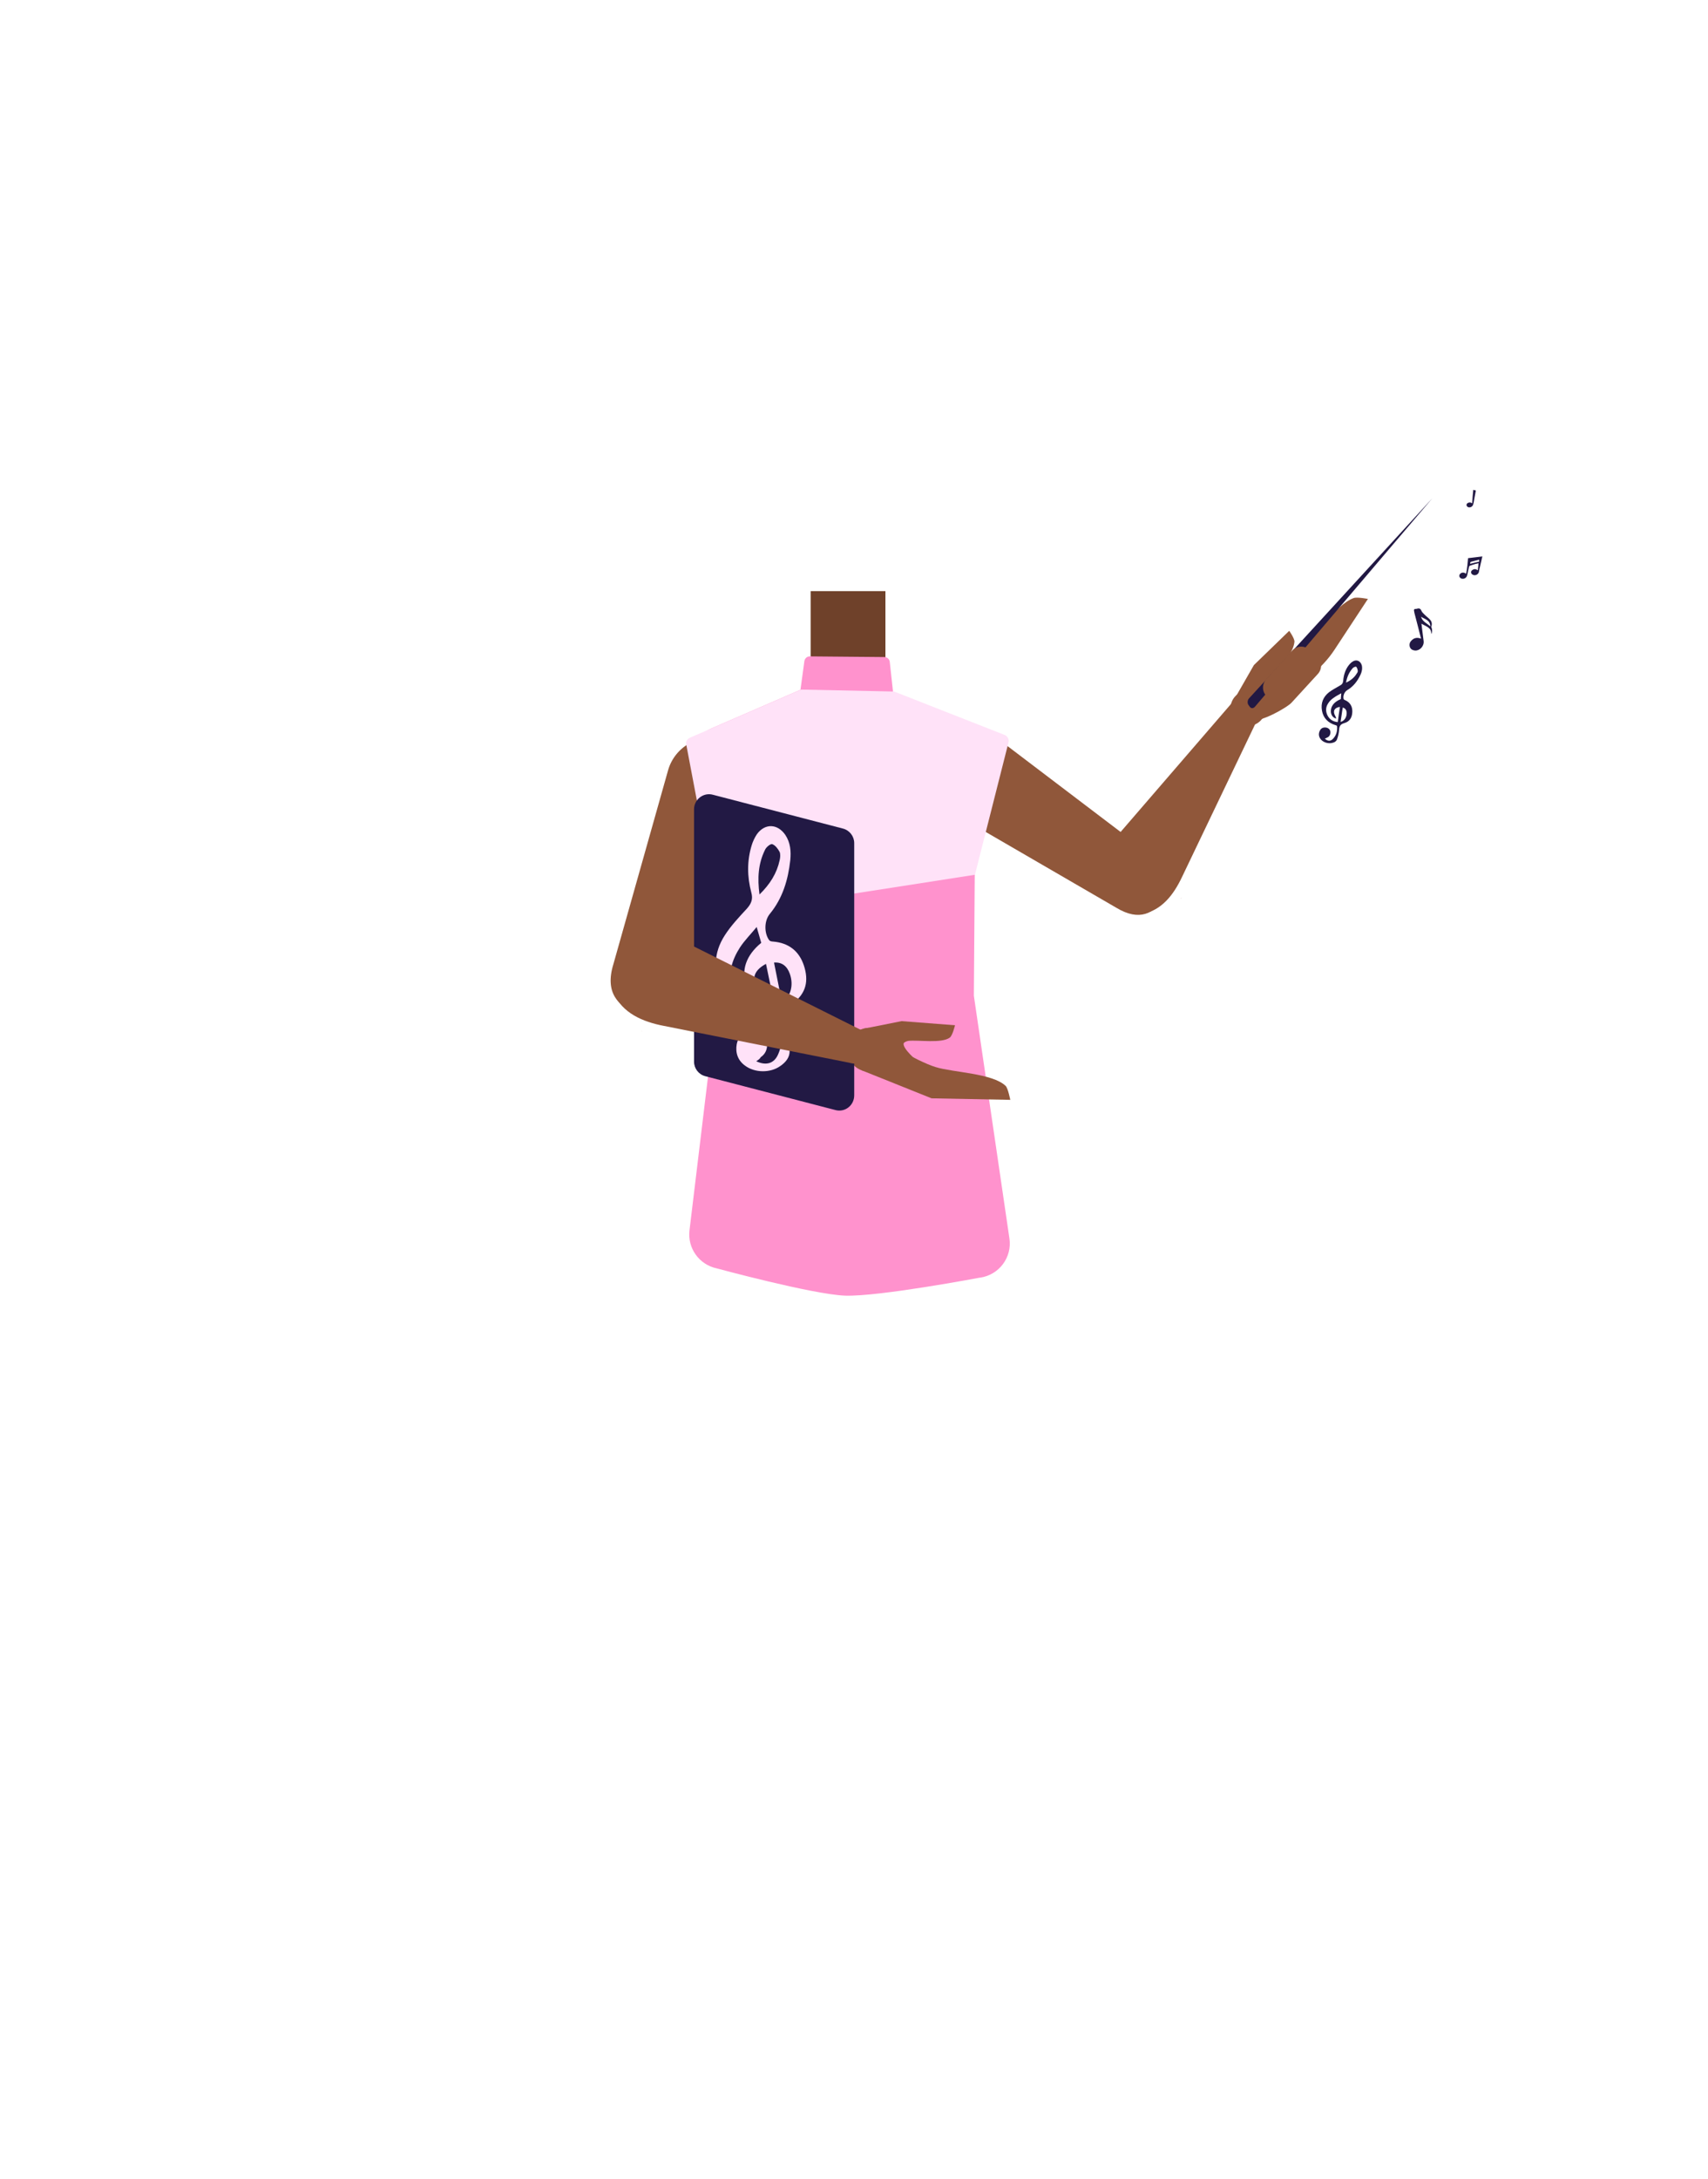 <?xml version="1.0" encoding="utf-8"?>
<!-- Generator: Adobe Illustrator 26.0.3, SVG Export Plug-In . SVG Version: 6.00 Build 0)  -->
<svg version="1.1" id="Layer_1" xmlns="http://www.w3.org/2000/svg" xmlns:xlink="http://www.w3.org/1999/xlink" x="0px" y="0px"
	 viewBox="0 0 788 1005" style="enable-background:new 0 0 788 1005;" xml:space="preserve">
<style type="text/css">
	.st0{fill:#375D63;}
	.st1{fill:#6F412A;}
	.st2{fill:#FF92CD;}
	.st3{fill:#90573A;}
	.st4{fill:#C58C85;}
	.st5{fill:#FFE2F8;}
	.st6{fill:#211843;}
	.st7{fill:#221944;}
</style>
<g>
	<g id="Calque_1">
		<path class="st0" d="M456,550c-20.4,2.2-38.9,8.7-61,16c0,0-10.1,0.4-9.4-0.1l-61.9-14.5l5.2-51c1-9.4,8.8-16.4,18.2-16.4h87.3
			c9.6,0,17.6,7.4,18.2,17L456,550z"/>
	</g>
	<rect x="374" y="272.6" class="st1" width="34.5" height="41.4"/>
	<path class="st2" d="M452.5,336.3c6.6,2.9,10.1,10.2,8,17.1c-4.1,14.1-10.7,35.3-10.7,37.1c0,2.6-0.5,68.7-0.5,68.7l16.4,111.9
		c1.3,8.7-4.7,16.8-13.5,18.1c-0.1,0-0.2,0-0.2,0s-46.4,8.8-62.1,8.3c-15.1-0.6-59.3-12.6-59.3-12.6c-8-1.7-13.5-9.3-12.5-17.5
		l13.5-112l-0.6-68.5l-10.9-33.3c-2.3-7,1.1-14.6,7.9-17.6l41.3-17.9l1.8-13.2c0.2-1.3,1.3-2.3,2.6-2.2l34.3,0.3
		c1.3,0,2.4,1,2.5,2.3l1.5,13.7L452.5,336.3z"/>
	<path class="st3" d="M515,418.6L515,418.6l-72.4-42l0,0c-9.3-5.3-12.1-17.3-6.6-26.7s17.7-12.8,26.9-7.3l0.4,0.3l69.3,52.6
		c6.9,5.3,8.6,13.5,4.4,19.1C532.4,420.9,525.9,425.2,515,418.6z"/>
	<path class="st3" d="M570.3,321l8.2-14.3l16.3-15.8c0,0,2.6,3.7,2.4,5.1c-0.4,4.4-4.9,9.9-7.5,13.5c-0.3,0.4-0.5,3.1-0.2,3.7
		c1.5,1.9,6.1-0.1,6.1-0.1l-12.3,10.8L570.3,321z"/>
	<path class="st3" d="M571.7,319l10.4,12.6l22.7-20.3c4.4-3.4,8-7.3,10.9-11.7l15.4-23.4c0,0-5-1-6.6-0.4
		c-8.4,3.1-18,18.2-24.5,23.9C593.2,305.9,571.7,319,571.7,319z"/>
	<ellipse transform="matrix(0.687 -0.727 0.727 0.687 -57.084 520.741)" class="st3" cx="575.6" cy="326.6" rx="8" ry="8.1"/>
	<path class="st3" d="M515.3,417.9c-9.2-5.8-10.8-16.4-5.3-25.6c0.1-0.2,3-4,3-4l54.8-63.5c0,0,3.6-5.7,9.9-1.4
		c5.7,3.8,1.6,10.1,1.6,10.1l-34,71c-3.9,8.2-9.4,15.4-18.4,17C523.1,422.1,518.2,419.7,515.3,417.9z"/>
	<path class="st4" d="M544.8,414.6L544.8,414.6c0-0.3,0.2-0.4,0.3-0.6l0.1-0.1L544.8,414.6z"/>
	<path class="st3" d="M283,444.6L283,444.6L283,444.6l25.2-89.3l0,0c3.2-11.4,15.3-17.8,26.9-14.4c11.6,3.4,18.5,15.5,15.3,26.9
		c-0.1,0.2-0.1,0.3-0.2,0.5c-0.1,0.3-37.5,88.9-37.5,88.9c-3.8,8.8-12.1,12.8-19.3,10C285.3,463.9,278.9,457.9,283,444.6z"/>
	<path class="st3" d="M398.4,474.4l17.6-3.5l24.6,1.9c0,0-1.1,4.7-2.4,5.7c-3.9,2.8-14.4,1-19.1,1.5c-0.6,0.1-2.1,0.6-2.2,1.2
		c-0.5,2.5,6.5,8.3,6.5,8.3l-17.7-2.4L398.4,474.4z"/>
	<path class="st3" d="M402.8,477.2l-5.2,16.4l32.2,12.9l36.3,0.7c0,0-1-5.2-2.1-6.4c-6.1-5.9-24.3-6.2-32.3-8.7
		C422.9,489.5,402.8,477.2,402.8,477.2z"/>
	<ellipse class="st3" cx="401" cy="484.1" rx="10.1" ry="10.1"/>
	<path class="st4" d="M295.5,475.4L295.5,475.4l0.7,0.2l0.2,0.1L295.5,475.4z"/>
	<path class="st5" d="M465.3,342.3l-15.5,61.1l-118.3,18.4l-14.9-78.5c-0.3-1.3,0.4-2.5,1.7-3.1l51.3-22.2l42.9,0.9l51.2,20.1
		C464.9,339.6,465.6,341,465.3,342.3z"/>
	<path class="st6" d="M576.5,325.8c0.6,1,1.7,1,2.5,0.1l81.8-96.1L576.3,322c-0.8,0.8-0.9,2.3-0.3,3.1L576.5,325.8z"/>
	<path class="st3" d="M578.3,331.6l6.2-10.4c-2.3-2.1-2.4-5.7-0.3-8l12-13.2c2.1-2.3,5.7-2.4,8-0.3l3.5,3.1c2.3,2.1,2.4,5.7,0.3,8
		L595.9,324C593.9,326.3,580.6,333.7,578.3,331.6z"/>
	<path class="st7" d="M385.4,511.9l-60-15.6c-3.1-0.8-5.2-3.6-5.2-6.7V373.2c0-4.5,4.3-7.9,8.7-6.7l60,15.6c3.1,0.8,5.2,3.6,5.2,6.7
		v116.3C394.1,509.8,389.8,513.1,385.4,511.9z"/>
	<g id="I971h2_00000067219755369311645200000005868042954794575240_">
		<g>
			<path class="st5" d="M348.9,489.4c4.6,2.2,8.3,1,10.1-3.2c2.4-5.4,2-10.9,0-16.3c-0.5-1.6-1.7-1.4-2.9-1.3
				c-9.7,0.3-17.7-3.2-22.5-12c-4.7-8.4-4.5-17.1,0.8-25.3c2.9-4.5,6.6-8.4,10.2-12.3c2-2.3,2.9-4.3,2-7.5c-1.9-7.2-2-14.5,0.2-21.7
				c0.5-1.7,1.4-3.6,2.4-5.1c3.7-5.1,9.5-4.9,13.1,0.3c2.4,3.6,2.7,7.6,2.3,11.7c-1,9-3.5,17.5-9.4,24.7c-2.7,3.2-2.7,9-0.3,12.2
				c0.3,0.4,1.1,0.6,1.7,0.6c7.3,0.6,12.1,4.4,14.3,11.1c2.3,7,1,12.8-5,17.3c-3.8,2.9-4.4,5.8-3.1,10.1c1.1,3.8,1.4,7.9,1.5,11.9
				c0.1,3-1.8,5.3-4.3,7c-4.6,3.3-11.8,3.2-16.3-0.2c-3.3-2.4-4.5-5.9-3.8-9.9c0.6-3.1,2.5-5,5.6-5.9c3.2-0.9,6.3,0.4,7.6,3.2
				c1.6,3.3,0.7,6.8-2.1,8.7C350.5,488.4,349.8,488.8,348.9,489.4z M353.4,444.5c-6.5,3.4-7.1,8.4-2,12.8c0.9,0.8,1.5,1.8,2.5,3
				c-4.6,0.3-8-2-9.5-6c-2.6-6.7-0.2-13.8,6.8-19.5c-0.6-2.2-1.3-4.5-2.1-7.3c-2.8,3.4-5.6,6.2-7.7,9.4c-1.8,2.8-3.3,5.9-4,9.1
				c-1.3,5.9,0.7,10.9,5.3,14.8c4.3,3.5,9.2,4.5,14.9,2.9C356,457.2,354.7,450.9,353.4,444.5z M350.4,412.5c4.9-4.8,8-9.8,9.3-15.8
				c0.3-1.2,0.4-2.8,0-3.8c-0.8-1.5-2-3.1-3.4-3.6c-0.8-0.3-2.9,1.4-3.4,2.7C349.8,398.3,349.4,405,350.4,412.5z M360.8,462.4
				c4.1-2.9,5.4-8.2,3.6-13.3c-1.3-3.7-3.8-5.5-7.3-5.2C358.3,450,359.5,456,360.8,462.4z"/>
		</g>
	</g>
	<g id="I971h2_00000031198194278168428470000017436679332327562150_">
		<g>
			<path class="st7" d="M611.2,340.6c1.3,1.3,2.7,1.3,3.8,0.1c1.5-1.6,2-3.4,1.9-5.5c0-0.6-0.4-0.7-0.8-0.8c-3.3-1-5.6-3.2-6.2-6.7
				c-0.6-3.4,0.5-6.3,3.3-8.5c1.5-1.1,3.2-2,4.9-3c1-0.5,1.5-1.1,1.6-2.3c0.2-2.6,1-5.2,2.7-7.3c0.4-0.5,0.9-1,1.5-1.4
				c1.8-1.3,3.8-0.5,4.4,1.7c0.3,1.5,0,2.9-0.6,4.2c-1.4,3-3.3,5.5-6.2,7.2c-1.3,0.8-2,2.7-1.6,4.1c0.1,0.2,0.3,0.3,0.5,0.4
				c2.4,1,3.6,2.9,3.5,5.5s-1.2,4.5-3.8,5.2c-1.7,0.5-2.2,1.4-2.3,3.1c-0.1,1.4-0.4,2.8-0.9,4.2c-0.3,1-1.2,1.6-2.3,1.8
				c-1.9,0.5-4.4-0.3-5.5-2c-0.8-1.2-0.8-2.5-0.1-3.8c0.5-1,1.5-1.4,2.6-1.3c1.2,0.1,2.1,0.9,2.2,2c0.1,1.3-0.6,2.4-1.7,2.7
				C611.9,340.4,611.6,340.5,611.2,340.6z M618.2,326c-2.6,0.3-3.4,2-2.2,4.1c0.2,0.3,0.3,0.8,0.5,1.3c-1.6-0.4-2.4-1.7-2.5-3.2
				c-0.1-2.6,1.6-4.6,4.6-5.8c0.1-0.8,0.1-1.7,0.2-2.7c-1.4,0.8-2.6,1.4-3.8,2.3c-1,0.7-1.8,1.6-2.4,2.6c-1.1,1.8-1,3.8,0,5.6
				c1,1.7,2.5,2.6,4.6,2.8C617.5,330.6,617.8,328.3,618.2,326z M621,314.8c2.2-1,3.9-2.4,5-4.3c0.3-0.3,0.5-0.9,0.4-1.3
				c-0.1-0.6-0.3-1.3-0.7-1.7c-0.3-0.2-1.1,0.2-1.5,0.5C622.4,310,621.5,312.1,621,314.8z M618.5,332.9c1.7-0.4,2.8-2.1,2.8-4
				c0-1.4-0.6-2.3-1.8-2.6C619.1,328.4,618.9,330.6,618.5,332.9z"/>
		</g>
	</g>
	<path class="st3" d="M283.8,444.7c3.8-11.4,14.7-16.1,26-12.8c0.3,0.1,5.2,2,5.2,2l83.1,41.5c0,0,7.1,2.4,4.3,10.2
		c-2.5,7.1-10.5,4.5-10.5,4.5l-85.6-17c-9.9-1.9-19.1-5.9-23.2-15.1C281.4,454.1,282.6,448.1,283.8,444.7z"/>
	<path class="st7" d="M677.3,257.4c2.3-0.3,4.5-0.5,6.6-0.8c-0.4,1.7-0.8,3.5-1.2,5.2c-0.2,0.7-0.3,1.3-0.4,2
		c-0.3,1.1-1.6,1.8-2.7,1.3c-0.4-0.2-0.8-0.5-0.9-1c-0.1-0.6,0.2-1,0.7-1.3c0.8-0.5,1.6-0.4,2.4,0.2c0.1-1.1,0.3-2.2,0.3-3.3
		c-0.4,0.2-0.9,0.3-1.2,0.3c-0.9,0.3-1.7,0.5-2.5,0.8c-0.4,0.1-0.6,0.3-0.7,0.8c-0.3,1.2-0.5,2.4-0.8,3.7c-0.3,1.2-1.5,1.9-2.7,1.5
		c-0.4-0.2-0.8-0.5-0.9-1c-0.1-0.5,0.1-1,0.5-1.3c0.7-0.6,1.7-0.6,2.6,0.1C676.9,262.2,677.1,259.8,677.3,257.4z M682.4,258.1
		c-1.2,0.3-2.4,0.6-3.5,0.9c-0.5,0.2-0.7,0.3-0.6,1c1-0.3,2.2-0.5,3.2-0.8C682.5,259.1,682.5,259.1,682.4,258.1z"/>
	<path class="st7" d="M660.3,292.4c0.2-3.1-2.5-3.5-4.5-4.8c0.3,2.8,0.7,5.4,1,8c0.3,2.3-1.7,4.5-3.9,4.4c-1-0.1-1.9-0.4-2.4-1.5
		c-0.4-1.1-0.2-2.2,0.6-3c1.1-1.3,2.6-1.7,4.5-1c-1-3.8-1.8-7.3-2.8-10.9c-0.2-0.6-0.3-1.2-0.4-1.8c-0.2-0.7,0.1-1,0.8-1
		c0.2,0,0.4,0,0.6-0.1c1-0.3,1.6,0,2,1c0.3,0.7,1,1.3,1.6,1.9c0.8,0.8,1.7,1.4,2.4,2.2c0.7,0.8,1,1.8,0.6,3c-0.1,0.3,0,0.7,0.2,1
		C660.7,290.6,660.9,291.5,660.3,292.4z M655.6,284.4c0.7,2.4,2.8,3,4.3,4.5C659.8,285.9,657.4,285.6,655.6,284.4z"/>
	<path class="st7" d="M679.7,225.9c0.4,0.1,0.8,0.2,1.2,0.3c-0.2,1.1-0.4,2.2-0.6,3.2c-0.2,1-0.3,2-0.6,3.1c-0.2,1-1.2,1.7-2.3,1.4
		c-0.4-0.2-0.7-0.4-0.8-0.9c-0.1-0.4,0.2-0.8,0.5-1c0.7-0.4,1.4-0.4,2.1,0.1C679.3,229.9,679.5,228,679.7,225.9z"/>
</g>
</svg>
